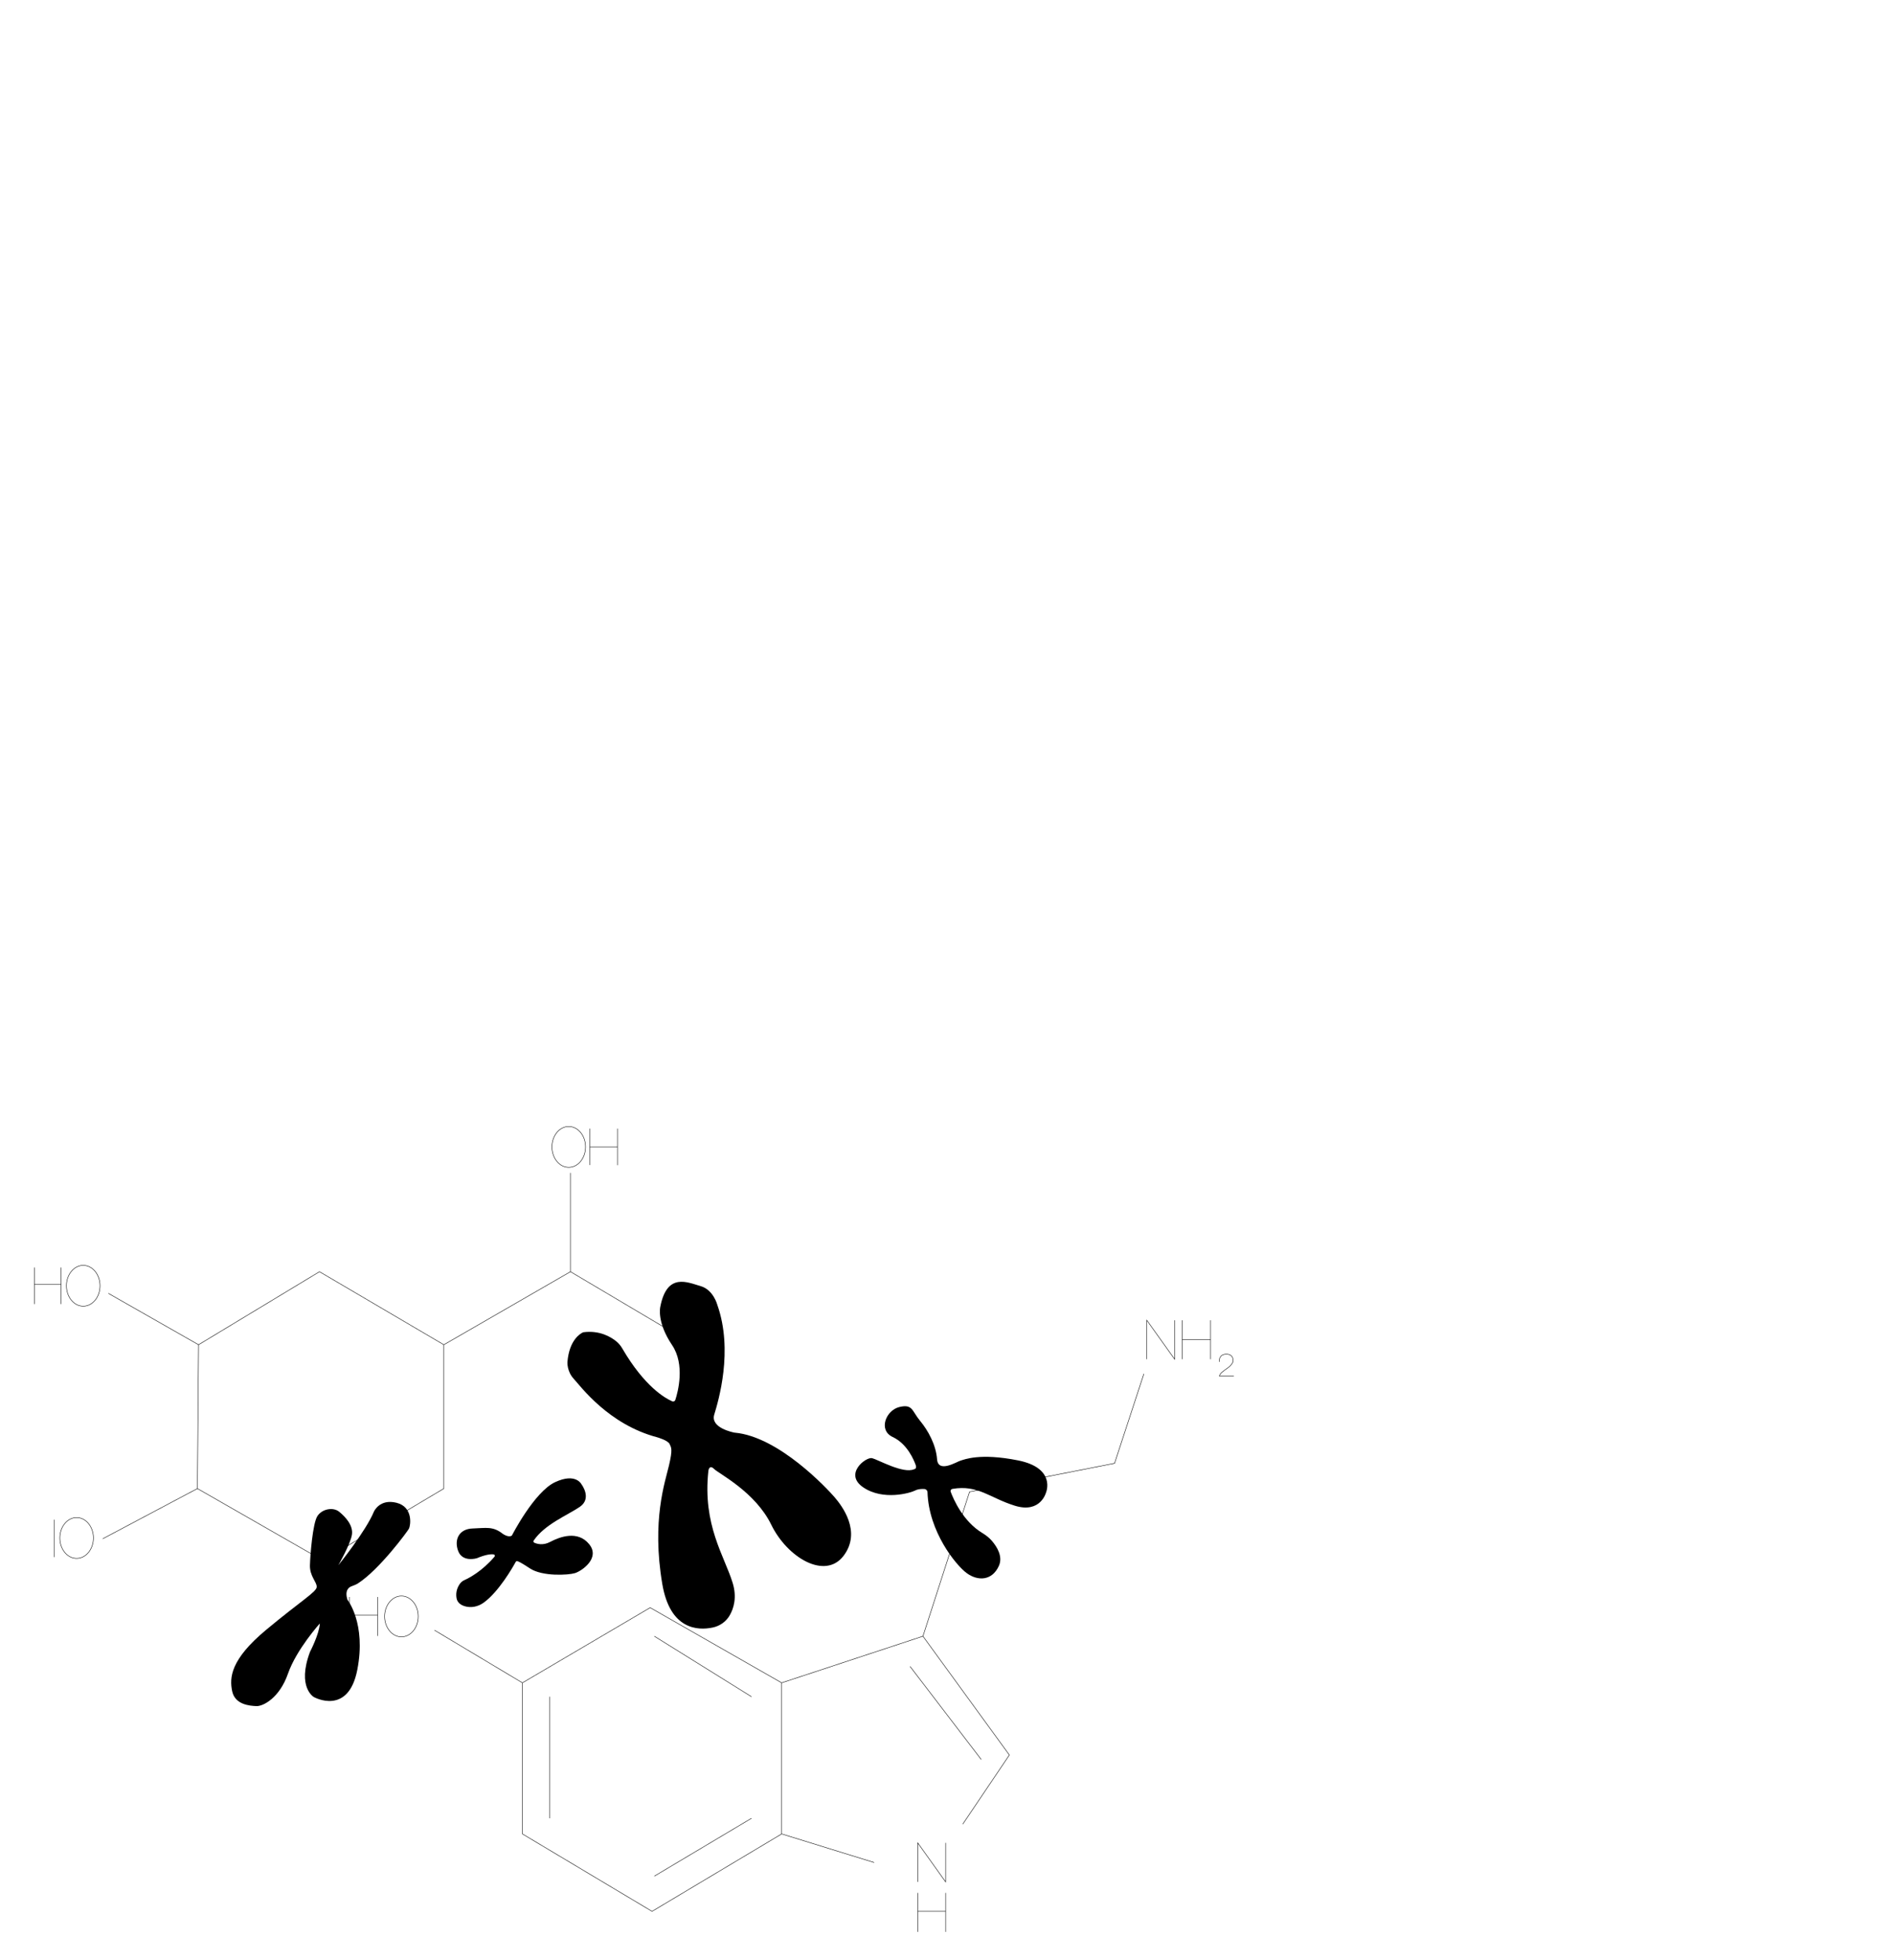 <?xml version="1.0" encoding="UTF-8"?>
<svg id="Calque_3" data-name="Calque 3" xmlns="http://www.w3.org/2000/svg" viewBox="0 0 1037.53 1073.12">
  <defs>
    <style>
      .cls-1 {
        fill: none;
        stroke: #000;
        stroke-miterlimit: 10;
        stroke-width: .25px;
      }
    </style>
  </defs>
  <polyline class="cls-1" points="312.5 642.25 312.5 696.33 380 736.33"/>
  <line class="cls-1" x1="59.39" y1="708.21" x2="108.76" y2="736.33"/>
  <line class="cls-1" x1="108.14" y1="815.08" x2="56.26" y2="842.58"/>
  <polyline class="cls-1" points="238.02 892.64 286.18 921.45 356.16 880.29 428.2 921.45 505.59 895.93 531.11 816.89 610.56 801.25 626.61 752.26"/>
  <polyline class="cls-1" points="527.4 998.84 552.93 960.97 505.59 895.93"/>
  <polyline class="cls-1" points="478.83 1019.83 428.2 1004.19 428.2 921.45"/>
  <polyline class="cls-1" points="286.18 921.45 286.18 1004.19 357.19 1046.59 428.2 1004.19"/>
  <line class="cls-1" x1="358.45" y1="1027.31" x2="411.65" y2="995.63"/>
  <line class="cls-1" x1="301.2" y1="929.04" x2="301.2" y2="995.63"/>
  <line class="cls-1" x1="358.45" y1="895.93" x2="411.65" y2="929.04"/>
  <line class="cls-1" x1="498.54" y1="912.49" x2="537.52" y2="963.44"/>
  <polyline class="cls-1" points="502.75 1030.45 502.75 1009.1 518 1030.45 518 1009.1"/>
  <line class="cls-1" x1="502.75" y1="1057.83" x2="502.75" y2="1036.48"/>
  <line class="cls-1" x1="518" y1="1057.83" x2="518" y2="1036.48"/>
  <line class="cls-1" x1="502.75" y1="1046.6" x2="518" y2="1046.6"/>
  <ellipse class="cls-1" cx="219.9" cy="885.09" rx="9.2" ry="11.18"/>
  <line class="cls-1" x1="206.9" y1="874.44" x2="206.9" y2="895.79"/>
  <line class="cls-1" x1="191.35" y1="884.39" x2="206.9" y2="884.39"/>
  <line class="cls-1" x1="191.35" y1="874.44" x2="191.35" y2="895.79"/>
  <ellipse class="cls-1" cx="41.98" cy="842.14" rx="9.2" ry="11.18"/>
  <line class="cls-1" x1="29.79" y1="832.14" x2="29.79" y2="852.62"/>
  <ellipse class="cls-1" cx="45.6" cy="704.04" rx="9.2" ry="11.18"/>
  <line class="cls-1" x1="33.41" y1="694.04" x2="33.41" y2="714.06"/>
  <line class="cls-1" x1="18.83" y1="694.04" x2="18.83" y2="714.06"/>
  <line class="cls-1" x1="33.41" y1="703.35" x2="18.83" y2="703.35"/>
  <ellipse class="cls-1" cx="311.56" cy="628.01" rx="9.2" ry="11.18"/>
  <line class="cls-1" x1="323.12" y1="618" x2="323.12" y2="637.94"/>
  <line class="cls-1" x1="338.26" y1="618" x2="338.26" y2="638.02"/>
  <line class="cls-1" x1="323.12" y1="627.97" x2="338.26" y2="627.97"/>
  <polyline class="cls-1" points="628.22 744.26 628.22 722.91 643.47 744.26 643.47 722.91"/>
  <line class="cls-1" x1="647.6" y1="722.91" x2="647.6" y2="744.26"/>
  <line class="cls-1" x1="663.15" y1="722.91" x2="663.15" y2="744.26"/>
  <line class="cls-1" x1="647.6" y1="733.58" x2="663.15" y2="733.58"/>
  <path class="cls-1" d="m667.89,745.69s-.46-4.21,3.93-4.21,3.61,4.21,3.61,4.21c0,0-.6,1.73-2.96,3.4s-4.42,3.03-4.45,4.44h7.86"/>
  <g id="Calque_2" data-name="Calque 2">
    <path d="m368.26,767.32c-3.72-1.6-15.15-7.93-27.46-29.1-.85-1.45-1.95-2.74-3.25-3.8-3.1-2.5-9.17-6.04-17.87-4.94-.12.01-.23.05-.34.09-1.15.51-7.52,3.89-8.51,16.31,0,0-.3,5.05,3.46,9.1s18.98,24.99,45.77,32.04c0,0,5.81,1.64,6.74,3.66s1.77,2.78-.34,11.78-9.56,30.05-3.66,64.86c4.26,25.14,19.49,25.56,27.63,23.85,3.92-.82,7.34-3.23,9.33-6.71,2.2-3.85,4.01-9.83,1.59-17.73-4.52-14.75-16.55-31.63-13.3-61.35,0,0,.43-3.72,3.11-1.05s22.55,12.55,31.34,30.56c8.79,18.01,29.47,30.31,39.59,17.03,10.12-13.28-1.05-27.61-4.85-32.04-3.79-4.42-30.53-33.27-54.76-35.41-.03,0-.05,0-.08,0-.79-.15-13.36-2.62-11.14-9.88,2.29-7.5,10.56-35.04,1.68-60.13,0,0-2.14-8.26-9.18-10.25s-18.37-7.65-22.04,11.32c0,0-2.13,8.26,6.43,20.96,7.24,10.73,3.22,25.68,1.8,30.05-.23.71-1.01,1.07-1.7.77v.02Z"/>
    <path d="m520.78,816.82c1.48,3.99,6.72,16.22,17.36,22.62,1.95,1.17,3.76,2.57,5.24,4.3,2.8,3.27,6.12,8.6,3.78,13.73-3.73,8.18-11.55,8.35-17.6,3.91-5.91-4.34-20.81-22.6-21.48-44.33-.03-.92-.77-1.66-1.69-1.72-1.4-.09-3.43-.03-5.02.8-2.72,1.41-17.56,5.69-28.46-1.69s1.52-16.83,4.83-16,17.03,8.69,22.97,6.07c0,0,1.74-.09.87-2.43s-4.42-11.41-12.55-15.22-3.66-14.68,3.66-16.43c7.31-1.75,6.77,2.07,11.3,7.53,4.53,5.46,8.73,13.21,9.33,21.06s10.86,1.31,12.88.76,10.46-4.3,31.43-.13,15.42,17.49,15.42,17.49c0,0-2.91,11.71-17.09,7.34-13.75-4.23-20.13-11.63-34.26-9.21-.72.12-1.17.87-.91,1.55h0Z"/>
    <path d="m280.43,840.77s12.22-23.88,23.66-29.2,14.49,1.25,14.49,1.25c0,0,5.89,7.65-1.02,12.32-6.72,4.54-19.13,9.49-25.21,18.41-.28.41-.11.97.34,1.18,1.47.66,4.77,1.64,8.68-.44,5.32-2.83,15.17-6.43,21.39,1.26,6.23,7.68-4.13,14.71-7.81,15.83s-17.88,1.92-24.68-2.6c-4.05-2.7-5.92-3.63-6.78-3.94-.37-.13-.78.03-.97.37-1.53,2.8-9.28,16.43-17.63,22.39-3.04,2.17-6.9,2.99-10.45,1.86-2.02-.64-3.91-1.91-4.35-4.38-.62-3.49.67-6.19,1.79-7.79.63-.91,1.5-1.62,2.5-2.07,2.68-1.2,9.72-4.89,16.52-12.85.38-.45.12-1.15-.47-1.23-1.36-.2-4.11-.05-9.25,2.1,0,0-7.81,2.38-10.19-3.96-2.38-6.34.57-12.11,7.92-12.34s11.09-1.36,16.53,2.94c0,0,3.17,2.26,4.98.91v-.02Z"/>
    <path d="m185.4,856.99s14.98-18.53,19.46-29.34c0,0,3.09-7.1,12.35-4.79s7.72,12.51,6.79,14.21c-.87,1.59-16.12,22.32-27.82,29.87-1.06.68-2.23,1.16-3.42,1.57-1.58.53-4.07,2.21-2.42,7.48,0,0,10.35,12.82,5.4,38.29-4.94,25.48-23.78,14.98-23.78,14.98,0,0-9.42-5.25-2.16-24.71,0,0,5.1-9.73,5.4-15.6,0,0-12.82,14.21-17.45,27.49-4.63,13.28-13.59,17.91-17.29,17.76-3.71-.15-11.74-.77-13.28-8.18s-.93-17.29,18.53-33.51,27.79-20.84,27.79-23.62-3.86-5.87-3.71-11.74,1.54-22.85,4.01-26.87,8.65-5.25,12.04-2.47,7.72,7.41,6.95,12.51-7.41,16.68-7.41,16.68h.02Z"/>
  </g>
  <polyline class="cls-1" points="243.13 736.33 243.13 815.08 176.88 854.45 108.14 815.08 108.76 736.33 175.01 696.33 243.13 736.33 312.5 696.33"/>
</svg>